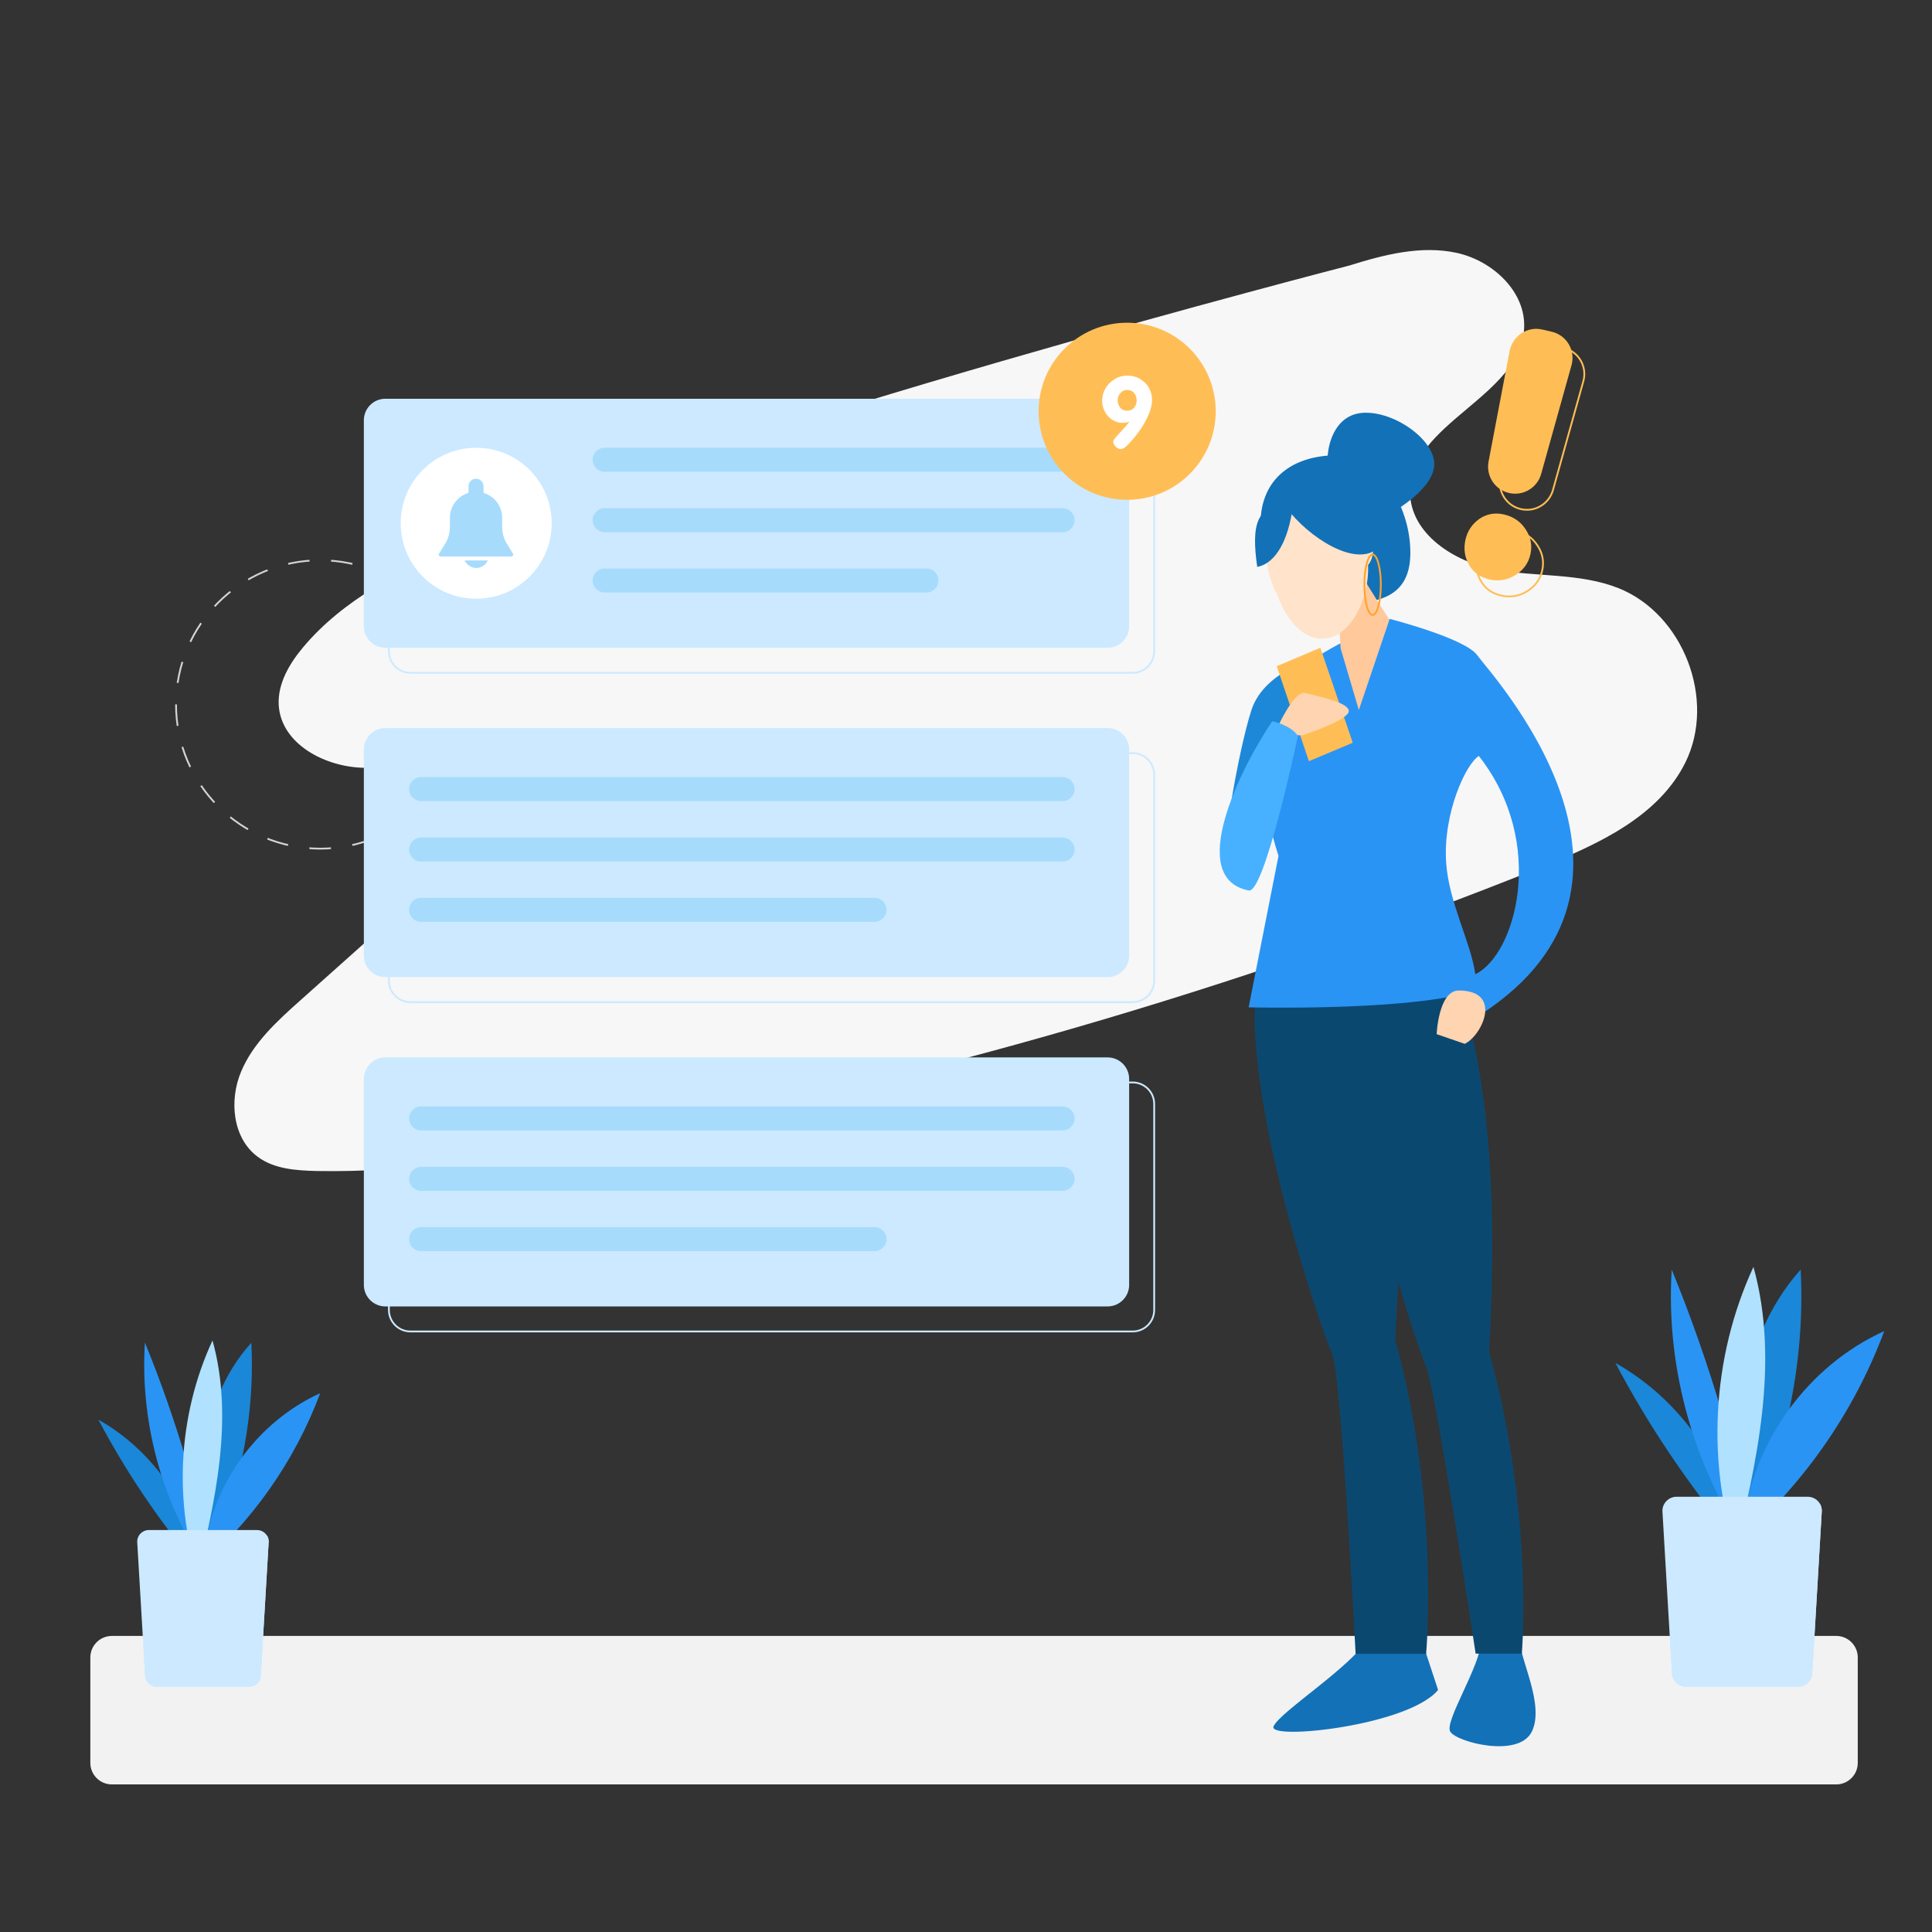 <svg xmlns="http://www.w3.org/2000/svg" xmlns:xlink="http://www.w3.org/1999/xlink" version="1.1" id="Layer_1" x="0px" y="0px" viewBox="0 0 1080 1080" style="enable-background:new 0 0 1080 1080;" xml:space="preserve">
<rect x="0" y="0" width="1080" height="1080" fill="#333333" stroke="none"/>
<style type="text/css">
	.st0{fill:none;stroke:#D3D3D3;stroke-miterlimit:10;stroke-dasharray:12.06,12.06;}
	.st1{fill:#F7F7F7;}
	.st2{fill:#F2F2F2;}
	.st3{fill:#1371B7;}
	.st4{fill:#0B4870;}
	.st5{fill:#1E88D8;}
	.st6{fill:#2A94F4;}
	.st7{fill:#FFBE55;}
	.st8{fill:#FFD4B0;}
	.st9{fill:#FFC99C;}
	.st10{fill:#FFE3CA;}
	.st11{fill:#48B1FF;}
	.st12{fill:none;stroke:#FFA42C;stroke-miterlimit:10;}
	.st13{fill:none;stroke:#FFBE55;stroke-miterlimit:10;}
	.st14{fill:none;stroke:#CCE9FF;stroke-miterlimit:10;}
	.st15{fill:#CCE9FF;}
	.st16{fill:#FFFFFF;}
	.st17{fill:#A7DBFC;}
	.st18{fill:#1A87D8;}
	.st19{fill:#B0E1FF;}
</style>
<g>
	<circle class="st0" cx="179" cy="393.8" r="80.6"/>
</g>
<g>
	<path class="st1" d="M257.5,303.9c-32.4,14.6-65.4,30.8-88.2,58.1c-7.6,9.1-14.1,20.2-13.5,32c1.2,22.1,26.5,35.2,48.6,35.2   s43.6-8.2,65.7-8.2c11.4,0,25.7,5.6,25.5,17c-0.1,6.8-5.6,12.2-10.7,16.7c-39,34.8-78,69.7-117,104.5c-13,11.6-26.4,23.8-33.1,39.8   c-6.8,16.1-4.8,37.2,9.2,47.6c9.2,6.9,21.4,7.7,32.9,8c52.1,0.9,104-7.1,155.3-16.5c181.3-33.4,359.2-85,530.2-153.7   c31.3-12.6,64.9-28.1,79.8-58.3c17.2-35-1.2-82.8-37.4-97.3c-21.6-8.6-46-6.2-68.9-10.4c-22.9-4.2-47.5-19.9-47.7-43.3   c-0.4-38.6,62-53.2,63.8-91.7c1-20.4-17.6-37.6-37.5-42s-40.6,0.9-60.1,7C754.5,148.4,401.2,239.3,257.5,303.9z"/>
</g>
<path class="st2" d="M1026.5,997.5h-964c-6.6,0-12-5.4-12-12v-59c0-6.6,5.4-12,12-12h964c6.6,0,12,5.4,12,12v59  C1038.5,992.1,1033.1,997.5,1026.5,997.5z"/>
<g>
	<path class="st3" d="M828.1,917c-0.6,14.6-20.8,45.2-17.4,51s38.2,15,45.6,0c7.3-15-6.7-40.3-6.7-51S828.1,917,828.1,917z"/>
	<path class="st3" d="M764.4,916.3c-8.8,15.3-49.3,40.9-52.5,48.8s75.3-0.3,92-20.4c-6-18.1-10.7-32.5-10.7-32.5L764.4,916.3z"/>
	<path class="st4" d="M803.6,532.7c10.4,7.5,37.9,70.6,28.8,222.9c25.2,90.6,18.3,168.8,18.3,168.8h-25.8c0,0-22.6-149.8-27.9-161.1   C791.7,752,738.2,591.4,758,533C777.9,474.6,803.6,532.7,803.6,532.7z"/>
	<path class="st4" d="M773.1,514.5c10.4,7.5,15.9,82,6.8,234.4c25.2,90.6,17.3,175.6,17.3,175.6h-39.4c0,0-8-156.6-13.2-167.9   c-5.3-11.3-58.8-165.1-38.9-223.5C725.5,474.6,773.1,514.5,773.1,514.5z"/>
	<path class="st5" d="M739.1,366.7c0,0-32,7.3-39.5,30.1c-7.5,22.8-18.2,85.8-14.6,91c3.6,5.2,11.6,13.1,16.6,6.4   C706.6,487.5,739.1,366.7,739.1,366.7z"/>
	<path class="st6" d="M825.8,366.3C819.1,356.8,777,346,777,346s-47.8,21.5-50.8,29.9s-10.6,48.9-16.7,59   c-6.1,10.1,5.2,43.5,5.2,43.5L698,563.1c0,0,81.7,2.1,120.3-7.6c1.2,2.1,4.1,6.4,9.6,11.5C941.8,492.9,832.5,375.9,825.8,366.3z    M824.7,544.6c-2.4-17.7-14.8-40-16.3-62.5c-1.8-27.7,11.2-55.3,18.3-59.5c0.1,0.1,0.2,0.3,0.3,0.4C865,471.8,847,534,824.7,544.6z   "/>
	<polygon class="st7" points="756.2,415.2 731.7,425.5 713.7,372.4 738.1,362.1  "/>
	<path class="st8" d="M714.5,405.9c0,0,9.1-20.2,15.2-18.5c6.1,1.7,24.3,5.1,24.3,10.1c0,5.1-25.8,13.5-25.8,13.5h-9.1L714.5,405.9z   "/>
	<path class="st8" d="M818.8,583.5c9.7-4.6,21.5-29.7-3.3-29.8c-11.4,0-12.4,24.4-12.4,24.4L818.8,583.5z"/>
	<path class="st3" d="M743.7,270.7c-4.7-15.7,0-38.5,17.8-39.9c17.8-1.4,41.6,15.6,40.2,29.8c-1.4,14.2-24.9,26.6-24.9,26.6   L743.7,270.7z"/>
	<path class="st3" d="M704.6,293.2c0,26.9,16.6,44.5,39.8,44.5s44-1.8,44-28.7s-17.9-54.5-41.1-54.5S704.6,266.3,704.6,293.2z"/>
	<g>
		<path class="st9" d="M760,319.4c4.6,8.4,16.7,27,16.7,27l-17.1,50.5l-10.2-34.5l-1.5-26.1L760,319.4z"/>
		<path class="st10" d="M760.7,299.7c9.1,16.7,2.1,44.8-11.5,54s-28.2-1.4-35.2-21.2c-9.1-16.7-8.1-37.2,5.5-46.4    S751.6,283,760.7,299.7z"/>
		<ellipse class="st10" cx="762.3" cy="306.8" rx="5.3" ry="10.1"/>
	</g>
	<path class="st11" d="M711.2,403.2c-17.3,25.4-48.7,87.7-13.1,94.6c8.5,1.6,26-79.5,27.4-86.5C721.3,405.1,711.2,403.2,711.2,403.2   z"/>
	<path class="st3" d="M716.6,280.3c11,17.1,37,35.3,51,28C775.6,287,741.6,258.4,716.6,280.3z"/>
	<path class="st3" d="M722.6,284c-2.4,17-8.9,30.8-19.8,32.9C699.5,294.1,701.8,280,722.6,284z"/>
	<ellipse class="st12" cx="767.3" cy="326.9" rx="4.6" ry="16.9"/>
</g>
<g>
	<path class="st7" d="M819.2,301.7c1.1-4.9,3.7-8.7,7.7-11.6c4.1-2.8,8.7-3.7,13.9-2.5s9.3,4,12.1,8.4c2.9,4.4,3.7,9.1,2.6,13.9   c-1.1,4.9-3.9,8.8-8.4,11.6c-4.5,2.8-9.4,3.6-14.6,2.4s-9-4-11.4-8.3C818.7,311.3,818.1,306.6,819.2,301.7z M862.1,184.2l5.2,1.2   c8.4,1.9,13.5,10.4,11.2,18.7l-17,60.9c-2.2,7.7-10,12.4-17.9,10.6h0c-7.9-1.8-13-9.5-11.5-17.5l11.8-62   C845.6,187.7,853.8,182.3,862.1,184.2z"/>
</g>
<g>
	<path class="st13" d="M825.8,310.7c1.1-4.9,3.7-8.7,7.7-11.6c4.1-2.8,8.7-3.7,13.9-2.5c5.2,1.2,9.3,4,12.1,8.4   c2.9,4.4,3.7,9.1,2.6,13.9c-1.1,4.9-3.9,8.8-8.4,11.6c-4.5,2.8-9.4,3.6-14.6,2.4s-9-4-11.4-8.3   C825.3,320.3,824.7,315.6,825.8,310.7z M868.7,193.2l5.2,1.2c8.4,1.9,13.5,10.4,11.2,18.7l-17,60.9c-2.2,7.7-10,12.4-17.9,10.6v0   c-7.9-1.8-13-9.5-11.5-17.5l11.8-62C852.2,196.7,860.4,191.3,868.7,193.2z"/>
</g>
<g>
	<path class="st14" d="M633.2,376.1H229.4c-6.6,0-12-5.4-12-12V248.9c0-6.6,5.4-12,12-12h403.8c6.6,0,12,5.4,12,12v115.2   C645.2,370.7,639.8,376.1,633.2,376.1z"/>
	<path class="st15" d="M619.2,362.1H215.4c-6.6,0-12-5.4-12-12V234.9c0-6.6,5.4-12,12-12h403.8c6.6,0,12,5.4,12,12v115.2   C631.2,356.7,625.8,362.1,619.2,362.1z"/>
	<circle class="st16" cx="266.2" cy="292.5" r="42.2"/>
	<path class="st17" d="M594,263.7H338c-3.7,0-6.7-3-6.7-6.7l0,0c0-3.7,3-6.7,6.7-6.7h256c3.7,0,6.7,3,6.7,6.7l0,0   C600.7,260.7,597.7,263.7,594,263.7z"/>
	<path class="st17" d="M594,297.5H338c-3.7,0-6.7-3-6.7-6.7v0c0-3.7,3-6.7,6.7-6.7h256c3.7,0,6.7,3,6.7,6.7v0   C600.7,294.5,597.7,297.5,594,297.5z"/>
	<path class="st17" d="M517.8,331.2H338c-3.7,0-6.7-3-6.7-6.7l0,0c0-3.7,3-6.7,6.7-6.7h179.9c3.7,0,6.7,3,6.7,6.7l0,0   C524.6,328.2,521.5,331.2,517.8,331.2z"/>
</g>
<g>
	<path class="st14" d="M633.2,560.2H229.4c-6.6,0-12-5.4-12-12V433c0-6.6,5.4-12,12-12h403.8c6.6,0,12,5.4,12,12v115.2   C645.2,554.8,639.8,560.2,633.2,560.2z"/>
	<path class="st15" d="M619.2,546.2H215.4c-6.6,0-12-5.4-12-12V419c0-6.6,5.4-12,12-12h403.8c6.6,0,12,5.4,12,12v115.2   C631.2,540.8,625.8,546.2,619.2,546.2z"/>
	<path class="st17" d="M594,447.8H235.4c-3.7,0-6.7-3-6.7-6.7v0c0-3.7,3-6.7,6.7-6.7H594c3.7,0,6.7,3,6.7,6.7v0   C600.7,444.8,597.7,447.8,594,447.8z"/>
	<path class="st17" d="M594,481.6H235.4c-3.7,0-6.7-3-6.7-6.7l0,0c0-3.7,3-6.7,6.7-6.7H594c3.7,0,6.7,3,6.7,6.7l0,0   C600.7,478.6,597.7,481.6,594,481.6z"/>
	<path class="st17" d="M488.8,515.3H235.4c-3.7,0-6.7-3-6.7-6.7v0c0-3.7,3-6.7,6.7-6.7h253.5c3.7,0,6.7,3,6.7,6.7v0   C495.6,512.3,492.5,515.3,488.8,515.3z"/>
</g>
<g>
	<path class="st14" d="M633.2,744.3H229.4c-6.6,0-12-5.4-12-12V617.1c0-6.6,5.4-12,12-12h403.8c6.6,0,12,5.4,12,12v115.2   C645.2,738.9,639.8,744.3,633.2,744.3z"/>
	<path class="st15" d="M619.2,730.3H215.4c-6.6,0-12-5.4-12-12V603.1c0-6.6,5.4-12,12-12h403.8c6.6,0,12,5.4,12,12v115.2   C631.2,724.9,625.8,730.3,619.2,730.3z"/>
	<path class="st17" d="M594,631.9H235.4c-3.7,0-6.7-3-6.7-6.7l0,0c0-3.7,3-6.7,6.7-6.7H594c3.7,0,6.7,3,6.7,6.7l0,0   C600.7,628.9,597.7,631.9,594,631.9z"/>
	<path class="st17" d="M594,665.7H235.4c-3.7,0-6.7-3-6.7-6.7l0,0c0-3.7,3-6.7,6.7-6.7H594c3.7,0,6.7,3,6.7,6.7l0,0   C600.7,662.6,597.7,665.7,594,665.7z"/>
	<path class="st17" d="M488.8,699.4H235.4c-3.7,0-6.7-3-6.7-6.7l0,0c0-3.7,3-6.7,6.7-6.7h253.5c3.7,0,6.7,3,6.7,6.7l0,0   C495.6,696.4,492.5,699.4,488.8,699.4z"/>
</g>
<g>
	<g>
		<g>
			<path class="st17" d="M286.8,309.6l-3.6-5.9c-1.6-2.7-2.5-5.9-2.5-9.1v-5.2c0-6.6-4.4-12.1-10.4-13.9v-3.7c0-2.3-1.9-4.2-4.2-4.2     s-4.2,1.9-4.2,4.2v3.7c-6,1.8-10.4,7.4-10.4,13.9v5.2c0,3.2-0.9,6.3-2.5,9.1l-3.6,5.9c-0.2,0.3-0.2,0.7,0,1     c0.2,0.3,0.5,0.5,0.9,0.5h39.4c0.4,0,0.7-0.2,0.9-0.5C287,310.4,287,310,286.8,309.6z"/>
		</g>
	</g>
	<g>
		<g>
			<path class="st17" d="M259.7,313.3c1.2,2.4,3.7,4.2,6.5,4.2s5.4-1.7,6.5-4.2H259.7z"/>
		</g>
	</g>
</g>
<g>
	<circle class="st7" cx="630.1" cy="229.9" r="49.5"/>
	<g>
		<path class="st16" d="M630.1,210c2.8,0,5.2,0.6,7.3,1.9c2.1,1.3,3.8,2.9,4.9,5c1.2,2.1,1.7,4.4,1.7,6.9c0,2.6-0.8,5.5-2.3,8.8    c-1.5,3.3-3.3,6.4-5.5,9.3c-2.2,2.9-4.3,5.4-6.4,7.4c-0.4,0.4-1,0.8-1.8,1.3c-0.4,0.3-1,0.4-1.7,0.4c-0.8,0-1.7-0.4-2.6-1.3    c-0.9-0.9-1.4-1.8-1.4-2.7c0-0.3,0.1-0.7,0.3-1c0.2-0.3,0.5-0.8,0.9-1.3c0.6-0.7,1.8-2.1,3.8-4.2c1.9-2.1,3.3-3.7,4-4.7l-0.1-0.1    c-1,0.5-2.2,0.7-3.5,0.7c-2.2,0-4.1-0.6-5.9-1.7c-1.8-1.2-3.2-2.7-4.2-4.6c-1-1.9-1.5-4-1.5-6.1c0-2.4,0.6-4.7,1.8-6.8    s2.9-3.8,5-5.1C625.1,210.6,627.5,210,630.1,210z M630.1,229.6c1.6,0,2.8-0.5,3.8-1.6c1-1.1,1.5-2.5,1.5-4.2c0-1.6-0.5-3-1.4-4.1    c-0.9-1.1-2.2-1.7-3.9-1.7c-1.6,0-2.9,0.6-3.8,1.7c-1,1.1-1.5,2.5-1.5,4.1c0,1.6,0.5,2.9,1.4,4.1    C627.1,229,628.4,229.6,630.1,229.6z"/>
	</g>
</g>
<g>
	<g>
		<g>
			<path class="st18" d="M970.8,853.9c-8.2-38.4-33.6-72.8-67.8-92c18.3,34.6,40.3,67.3,65.3,97.4L970.8,853.9z"/>
		</g>
		<g>
			<path class="st6" d="M980,868.4c-32.6-45.6-49-102.7-45.5-158.7c21.1,51.7,37.1,105.5,47.6,160.3L980,868.4z"/>
		</g>
		<g>
			<path class="st18" d="M970.7,869.9c-1-28.1-2-56.4,2.4-84.1c4.4-27.7,14.6-55.2,33.5-76.1c2.9,57.5-11,115.7-39.6,165.7     L970.7,869.9z"/>
		</g>
		<g>
			<path class="st19" d="M972,872.4c-18.4-53.1-15.4-113.2,8.2-164.2C995,761.5,982,818,968.9,871.7L972,872.4z"/>
		</g>
		<g>
			<path class="st6" d="M974.5,852.8c5.1-46.6,36.1-89.4,78.8-108.7c-17.3,46.5-46.9,88.3-85,120.1L974.5,852.8z"/>
		</g>
	</g>
	<path class="st15" d="M1018.4,844.6l-5.3,90.4c0,4.4-3.6,7.9-7.9,7.9h-62.7c-4.4,0-7.9-3.6-7.9-7.9l-1.2-20.4l-4.1-70   c0-4.4,3.6-7.9,7.9-7.9h73.3c2.9,0,5.4,1.5,6.8,3.8v0C1018,841.7,1018.4,843.1,1018.4,844.6z"/>
	<g>
		<path class="st15" d="M1018.4,844.6l-5.3,90.4c0,4.4-3.6,7.9-7.9,7.9h-62.7c-4.4,0-7.9-3.6-7.9-7.9l-1.2-20.4    c29.2-8.4,59.4-44.5,83.9-74.1C1018,841.7,1018.4,843.1,1018.4,844.6z"/>
	</g>
</g>
<g>
	<g>
		<g>
			<path class="st18" d="M111,869.5c-6.8-31.7-27.7-60-56-75.9c15.1,28.6,33.2,55.5,53.9,80.3L111,869.5z"/>
		</g>
		<g>
			<path class="st6" d="M118.6,881.4C91.6,843.8,78.1,796.7,81,750.5c17.4,42.6,30.6,87,39.3,132.3L118.6,881.4z"/>
		</g>
		<g>
			<path class="st18" d="M110.9,882.7c-0.8-23.2-1.6-46.5,2-69.4c3.6-22.9,12-45.6,27.6-62.7c2.4,47.4-9.1,95.4-32.6,136.7     L110.9,882.7z"/>
		</g>
		<g>
			<path class="st19" d="M112,884.8c-15.2-43.8-12.7-93.4,6.8-135.5c12.2,43.9,1.4,90.6-9.4,134.9L112,884.8z"/>
		</g>
		<g>
			<path class="st6" d="M114,868.5c4.2-38.4,29.8-73.8,65-89.7c-14.3,38.3-38.7,72.8-70.1,99.1L114,868.5z"/>
		</g>
	</g>
	<path class="st15" d="M150.2,861.8l-4.4,74.6c0,3.6-2.9,6.5-6.5,6.5H87.6c-3.6,0-6.5-2.9-6.5-6.5l-1-16.9l-3.4-57.7   c0-3.6,2.9-6.5,6.5-6.5h60.5c2.4,0,4.4,1.3,5.6,3.2v0C149.9,859.4,150.2,860.6,150.2,861.8z"/>
	<g>
		<path class="st15" d="M150.2,861.8l-4.4,74.6c0,3.6-2.9,6.5-6.5,6.5H87.6c-3.6,0-6.5-2.9-6.5-6.5l-1-16.9    c24.1-6.9,49-36.7,69.2-61.1C149.9,859.4,150.2,860.6,150.2,861.8z"/>
	</g>
</g>
</svg>